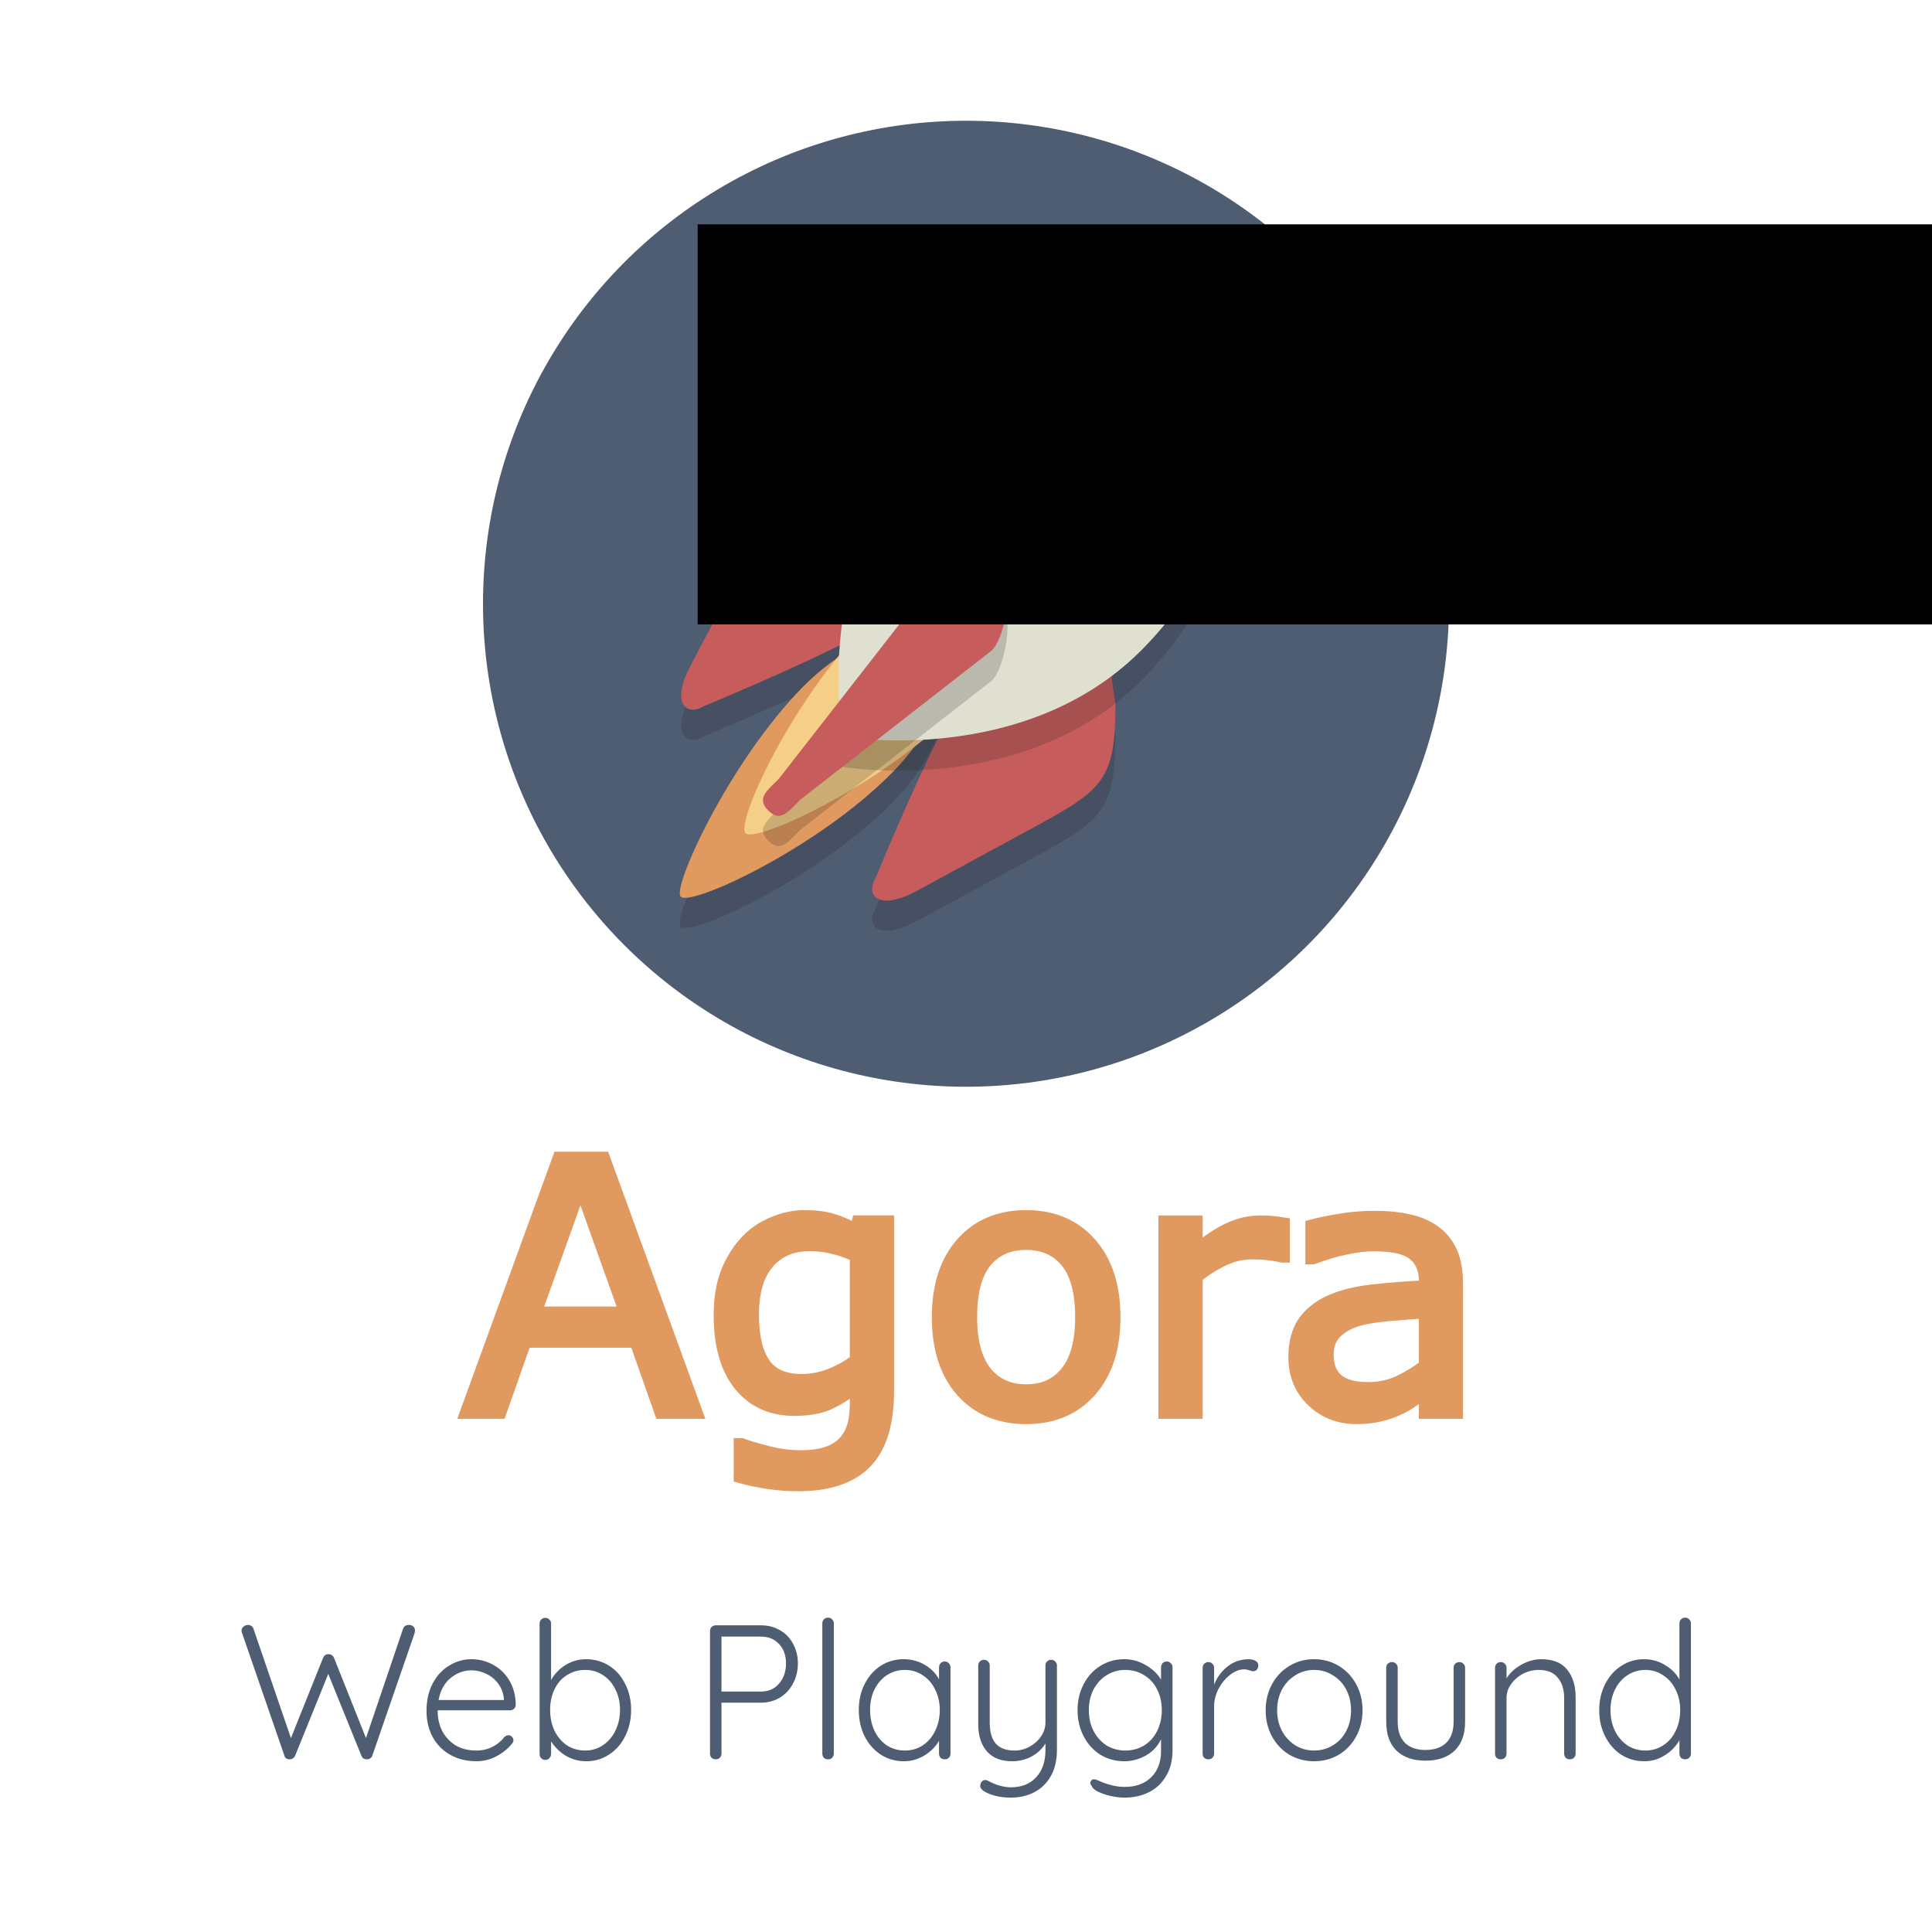 <svg xmlns="http://www.w3.org/2000/svg" width="400" height="400" viewBox="0 0 400 400" id="svg2">
  <g id="layer1" transform="translate(0 -652.362)">
    <g id="g166">
      <g transform="translate(100 677.362) scale(3.125)" id="g3413">
        <g id="Layer_1">
          <g id="g3341">
            <circle class="st0" cx="32" cy="32" r="32" id="circle3343" fill="#4f5d73"/>
          </g>
          <g class="st1" id="g3345" opacity=".2">
            <path class="st2" d="M32.1 39.7C30.5 41.2 26 52.2 26 52.2c-.7 1.2.3 2.1 2.6.9l8.1-4.4c4.4-2.4 5.2-3.1 5.2-8l-.8-5.9c-.3-2-1.8-2.4-3.3-.8l-5.7 5.7z" id="path3347" fill="#231f20"/>
          </g>
          <g class="st1" id="g3349" opacity=".2">
            <path class="st2" d="M27.1 34.7c-1.6 1.6-12.5 6.1-12.5 6.1-1.2.7-2.1-.3-.9-2.6L18 30c2.4-4.4 3.1-5.2 8-5.2l5.9.8c2 .3 2.4 1.8.8 3.3l-5.6 5.8z" id="path3351" fill="#231f20"/>
          </g>
          <g id="g3353">
            <path class="st3" d="M32.1 37.7C30.5 39.2 26 50.2 26 50.2c-.7 1.2.3 2.1 2.6.9l8.1-4.4c4.4-2.4 5.2-3.1 5.2-8l-.8-5.9c-.3-2-1.8-2.4-3.3-.8l-5.7 5.7z" id="path3355" fill="#c75c5c"/>
          </g>
          <g id="g3357">
            <path class="st3" d="M27.1 32.7c-1.6 1.6-12.5 6.1-12.5 6.1-1.2.7-2.1-.3-.9-2.6L18 28c2.4-4.4 3.1-5.2 8-5.2l5.9.8c2 .3 2.4 1.8.8 3.3l-5.6 5.8z" id="path3359" fill="#c75c5c"/>
          </g>
          <g class="st1" id="g3361" opacity=".2">
            <path class="st2" d="M21.2 39.5c5.1-5.1 9.3-3.5 9.3-3.5s1.5 4.3-3.5 9.3c-5 5-13.3 8.8-13.9 8.1-.6-.5 3.1-8.8 8.1-13.9z" id="path3363" fill="#231f20"/>
          </g>
          <g id="g3365">
            <path d="M21.2 37.5c5.1-5.1 9.3-3.5 9.3-3.5s1.5 4.3-3.5 9.3c-5 5-13.3 8.8-13.9 8.1-.6-.5 3.1-8.8 8.1-13.9z" id="path3367" fill="#e0995e"/>
          </g>
          <g id="g3369">
            <path d="M25.5 33.3c5.1-5.1 9.3-3.5 9.3-3.5s1.5 4.3-3.5 9.3c-5 5-13.3 8.8-13.9 8.1-.7-.6 3-8.8 8.1-13.9z" id="path3371" fill="#f5cf87"/>
          </g>
          <g class="st1" id="g3373" opacity=".2">
            <path class="st2" d="M43.6 37.1c-7.8 7.8-19.8 5.7-19.8 5.7s-2.1-12 5.7-19.8c7.8-7.8 19.6-8.6 21.2-7.1 1.5 1.5.7 13.4-7.1 21.2z" id="path3375" fill="#231f20"/>
          </g>
          <g id="g3377">
            <path d="M43.6 35.1c-7.8 7.8-19.8 5.7-19.8 5.7s-2.1-12 5.7-19.8c7.8-7.8 19.6-8.6 21.2-7.1 1.5 1.5.7 13.4-7.1 21.2z" id="path3379" fill="#e0e0d1"/>
          </g>
          <g class="st1" id="g3381" opacity=".2">
            <path class="st2" d="M21 47c-.8.8-1.3 1.5-2.1.7s-.1-1.3.7-2.1l9.9-12.7c.8-.8 4.2-1.5 4.9-.7.8.8.1 4.2-.7 4.9L21 47z" id="path3383" fill="#231f20"/>
          </g>
          <g id="g3385">
            <path class="st3" d="M21 45c-.8.8-1.3 1.5-2.1.7s-.1-1.3.7-2.1l9.9-12.7c.8-.8 4.2-1.5 4.9-.7.8.8.1 4.2-.7 4.9L21 45z" id="path3387" fill="#c75c5c"/>
          </g>
          <g class="st1" id="g3389" opacity=".2">
            <circle class="st2" cx="39.6" cy="27.1" r="4" id="circle3391" fill="#231f20"/>
          </g>
          <g class="st1" id="g3393" opacity=".2">
            <circle class="st2" cx="45.3" cy="21.5" r="2" id="circle3395" fill="#231f20"/>
          </g>
          <g id="g3397">
            <circle class="st0" cx="39.6" cy="25.1" r="4" id="circle3399" fill="#4f5d73"/>
          </g>
          <g id="g3401">
            <circle class="st0" cx="45.3" cy="19.5" r="2" id="circle3403" fill="#4f5d73"/>
          </g>
        </g>
      </g>
      <flowRoot style="line-height:.01%" id="flowRoot3457" xml:space="preserve" font-style="normal" font-weight="400" font-family="sans-serif" letter-spacing="0" word-spacing="0" fill="#000" fill-opacity="1" stroke="none" stroke-width="1" stroke-linecap="butt" stroke-linejoin="miter" stroke-opacity="1">
        <flowRegion id="flowRegion3459">
          <path id="rect3461" d="M144.452 698.809h506.086v82.833H144.452z"/>
        </flowRegion>
        <flowPara style="line-height:1.25;-inkscape-font-specification:Quicksand" id="flowPara3463" font-style="normal" font-variant="normal" font-weight="400" font-stretch="normal" font-size="90" font-family="Quicksand">
          Agora
        </flowPara>
      </flowRoot>
      <g id="g97" font-weight="400" font-size="90" font-family="Quicksand" letter-spacing="0" word-spacing="0" text-anchor="middle" fill="#e0995e" stroke="#e0995e" stroke-width="2.5">
        <path id="path3956" style="line-height:125%;-inkscape-font-specification:'Quicksand, Normal';text-align:center" d="M144.253 944.86h-7.481l-5.177-14.714h-22.834l-5.177 14.714h-7.127l19.217-52.794h9.36zm-14.821-20.742l-9.254-25.918-9.289 25.918z"/>
        <path id="path3958" style="line-height:125%;-inkscape-font-specification:'Quicksand, Normal';text-align:center" d="M183.858 940.357q0 10.07-4.574 14.785-4.574 4.716-14.076 4.716-3.156 0-6.169-.461-2.978-.425-5.886-1.241v-6.808h.355q1.631.638 5.177 1.56 3.546.957 7.091.957 3.404 0 5.638-.815 2.234-.816 3.475-2.269 1.241-1.383 1.773-3.333.532-1.95.532-4.361v-3.617q-3.014 2.411-5.779 3.617-2.73 1.17-6.985 1.17-7.091 0-11.275-5.106-4.148-5.141-4.148-14.466 0-5.106 1.418-8.793 1.454-3.723 3.936-6.418 2.305-2.517 5.602-3.9 3.297-1.418 6.559-1.418 3.439 0 5.744.709 2.34.674 4.928 2.092l.425-1.702h6.24zm-6.666-6.382v-21.593q-2.659-1.206-4.964-1.702-2.269-.532-4.538-.532-5.496 0-8.651 3.687-3.156 3.687-3.156 10.708 0 6.666 2.34 10.105 2.34 3.439 7.765 3.439 2.907 0 5.815-1.099 2.943-1.135 5.389-3.014z"/>
        <path id="path3960" style="line-height:125%;-inkscape-font-specification:'Quicksand, Normal';text-align:center" d="M230.731 925.075q0 9.68-4.964 15.282-4.964 5.602-13.296 5.602-8.403 0-13.367-5.602-4.928-5.602-4.928-15.282 0-9.68 4.928-15.282 4.964-5.638 13.367-5.638 8.332 0 13.296 5.638 4.964 5.602 4.964 15.282zm-6.878 0q0-7.694-3.014-11.417-3.014-3.758-8.368-3.758-5.425 0-8.439 3.758-2.978 3.723-2.978 11.417 0 7.446 3.014 11.31 3.014 3.829 8.403 3.829 5.318 0 8.332-3.794 3.049-3.829 3.049-11.346z"/>
        <path id="path3962" style="line-height:125%;-inkscape-font-specification:'Quicksand, Normal';text-align:center" d="M265.797 912.524h-.355q-1.489-.355-2.907-.496-1.383-.177-3.297-.177-3.085 0-5.957 1.383-2.872 1.347-5.531 3.51v28.117h-6.666v-39.604h6.666v5.85q3.971-3.191 6.985-4.503 3.049-1.347 6.205-1.347 1.737 0 2.517.106.78.071 2.34.319z"/>
        <path id="path3964" style="line-height:125%;-inkscape-font-specification:'Quicksand, Normal';text-align:center" d="M301.643 944.86h-6.63v-4.219q-.886.603-2.411 1.702-1.489 1.064-2.907 1.702-1.666.815-3.829 1.347-2.163.567-5.07.567-5.354 0-9.077-3.546-3.723-3.546-3.723-9.041 0-4.503 1.915-7.268 1.95-2.801 5.531-4.397 3.617-1.596 8.687-2.163 5.07-.567 10.885-.851v-1.028q0-2.269-.815-3.758-.78-1.489-2.269-2.34-1.418-.815-3.404-1.099-1.986-.284-4.148-.284-2.624 0-5.85.709-3.227.674-6.666 1.986h-.355v-6.772q1.95-.532 5.638-1.17t7.269-.638q4.184 0 7.269.709 3.12.674 5.389 2.34 2.234 1.631 3.404 4.219 1.17 2.588 1.17 6.418zm-6.63-9.75V924.082q-3.049.177-7.198.532-4.113.355-6.524 1.028-2.872.815-4.645 2.553-1.773 1.702-1.773 4.716 0 3.404 2.056 5.141 2.056 1.702 6.276 1.702 3.51 0 6.418-1.347 2.907-1.383 5.389-3.297z"/>
      </g>
      <g id="flowRoot4283" style="line-height:.01%" transform="translate(26.794 465.432) scale(.991)" aria-label="Web Playground" font-weight="400" font-family="Quicksand" letter-spacing="0" word-spacing="0" font-size="40" fill="#4f5d73">
        <path id="path65" style="line-height:1.25;-inkscape-font-specification:Quicksand" d="M58.383 528.107q.56 0 .92.32t.36.88l-.08.52-8.84 25.6q-.12.36-.44.56-.28.2-.64.2-.92 0-1.2-.76l-6.92-17.08-6.92 17.08q-.36.76-1.2.76-.36 0-.68-.2-.28-.2-.36-.56l-8.84-25.6q-.12-.24-.12-.48 0-.56.4-.88.44-.36.92-.36.4 0 .72.2.32.2.44.56l7.84 22.88 6.72-16.76q.36-.8 1.12-.76.4-.04.68.2.32.2.48.56l6.68 16.76 7.76-22.88q.32-.76 1.2-.76z"/>
        <path id="path67" style="line-height:1.25;-inkscape-font-specification:Quicksand" d="M80.71 544.788q0 .48-.36.84-.36.32-.84.32h-15.12q0 2.4.96 4.32 1 1.88 2.8 3 1.84 1.08 4.32 1.08 1.92 0 3.44-.8t2.44-2.04q.44-.36.84-.36.4 0 .72.32.32.32.32.72 0 .44-.4.84-1.28 1.56-3.24 2.56-1.92 1-4.08 1-3.08 0-5.44-1.32-2.36-1.32-3.68-3.68-1.32-2.4-1.32-5.52 0-3.28 1.28-5.72 1.32-2.48 3.48-3.76 2.16-1.32 4.6-1.32 2.4 0 4.48 1.12 2.12 1.12 3.44 3.28 1.32 2.16 1.36 5.12zm-9.28-7.2q-2.32 0-4.32 1.6-1.96 1.6-2.52 4.6h13.64v-.32q-.2-1.8-1.2-3.12-1-1.36-2.52-2.04-1.48-.72-3.08-.72z"/>
        <path id="path69" style="line-height:1.25;-inkscape-font-specification:Quicksand" d="M95.415 535.268q2.64 0 4.8 1.36 2.16 1.36 3.36 3.8 1.24 2.4 1.24 5.44 0 3-1.24 5.48-1.2 2.44-3.36 3.84-2.12 1.4-4.76 1.4-2.28 0-4.24-1.12-1.92-1.16-3.12-3.04v2.64q0 .52-.36.88-.32.36-.84.36t-.88-.36q-.32-.36-.32-.88v-27.24q0-.52.32-.84.36-.36.88-.36t.84.36q.36.32.36.84v11.8q1.08-1.96 3.04-3.16 1.96-1.2 4.28-1.2zm-.2 19.08q2.08 0 3.72-1.12 1.68-1.12 2.6-3.04.96-1.96.96-4.32 0-2.4-.96-4.28-.92-1.92-2.6-3-1.64-1.08-3.72-1.08-2.12 0-3.8 1.08-1.68 1.04-2.6 2.96-.92 1.92-.92 4.32 0 2.4.92 4.36.96 1.92 2.6 3.04 1.68 1.08 3.8 1.08z"/>
        <path id="path71" style="line-height:1.25;-inkscape-font-specification:Quicksand" d="M131.975 528.188q2.2 0 3.96 1.04 1.76 1 2.72 2.84 1 1.8 1 4.08 0 2.28-1 4.16-.96 1.88-2.72 2.96-1.76 1.08-3.96 1.08h-8.28v10.64q0 .52-.36.88-.32.32-.84.32t-.88-.32q-.32-.36-.32-.88v-25.6q0-.52.32-.84.36-.36.88-.36zm0 13.84q2.32 0 3.76-1.68t1.44-4.2q0-2.48-1.44-4.04t-3.76-1.56h-8.28v11.48z"/>
        <path id="path73" style="line-height:1.25;-inkscape-font-specification:Quicksand" d="M147.163 554.987q0 .52-.36.88-.32.32-.84.32t-.88-.32q-.32-.36-.32-.88v-27.2q0-.52.32-.84.36-.36.88-.36t.84.36q.36.32.36.84z"/>
        <path id="path75" style="line-height:1.25;-inkscape-font-specification:Quicksand" d="M170.342 535.747q.52 0 .84.36.36.36.36.88v18q0 .52-.36.88-.32.32-.84.32t-.88-.32q-.32-.36-.32-.88v-2.68q-1 1.8-3 3.04t-4.36 1.24q-2.68 0-4.84-1.4-2.12-1.4-3.36-3.84-1.2-2.44-1.2-5.48 0-3.04 1.24-5.44 1.24-2.44 3.36-3.8 2.16-1.36 4.76-1.36 2.4 0 4.4 1.16 2 1.16 3 3.04v-2.48q0-.52.32-.88.36-.36.88-.36zm-8.32 18.6q2.08 0 3.72-1.08 1.68-1.12 2.6-3.04.96-1.96.96-4.36 0-2.32-.96-4.24-.92-1.92-2.6-3-1.64-1.12-3.72-1.12t-3.76 1.08q-1.64 1.08-2.6 3-.92 1.88-.92 4.28 0 2.4.92 4.36.92 1.92 2.56 3.04 1.68 1.08 3.8 1.08z"/>
        <path id="path77" style="line-height:1.25;-inkscape-font-specification:Quicksand" d="M192.576 535.388q.52 0 .84.36.36.32.36.84v17.64q0 3.16-1.24 5.4t-3.44 3.4q-2.2 1.16-4.96 1.16-1.68 0-3.16-.36-1.44-.36-2.4-.96-.84-.52-.84-1.16 0-.08.08-.4.12-.4.4-.6.28-.2.6-.2.24 0 .48.12 2.56 1.4 4.88 1.4 3.32 0 5.24-2.08 1.96-2.08 1.96-5.68v-1.4q-1 1.68-2.88 2.72-1.88 1-4.08 1-3.48 0-5.28-2.08-1.8-2.08-1.8-5.64v-12.28q0-.52.32-.84.36-.36.88-.36t.84.36q.36.32.36.84v11.92q0 2.88 1.24 4.36 1.28 1.48 3.96 1.48 1.64 0 3.12-.8 1.52-.84 2.4-2.16.92-1.36.92-2.88v-11.92q0-.52.32-.84.36-.36.88-.36z"/>
        <path id="path79" style="line-height:1.25;-inkscape-font-specification:Quicksand" d="M216.725 535.747q.52 0 .84.36.36.32.36.88v17.32q0 3.12-1.32 5.32-1.28 2.24-3.56 3.4-2.24 1.16-5.16 1.16-1.4 0-2.96-.36-1.52-.36-2.64-.92-1.08-.56-1.24-1.16-.28-.28-.28-.64 0-.4.36-.64.16-.12.4-.12.24 0 .92.28l.84.36q2.48.96 4.64.96 3.56 0 5.56-2.04 2.04-2 2.04-5.44v-2.48q-1 2.16-3.16 3.4-2.16 1.2-4.52 1.2-2.76 0-5-1.36-2.2-1.4-3.48-3.84-1.28-2.44-1.28-5.48 0-3 1.28-5.44 1.28-2.44 3.48-3.8 2.24-1.4 4.96-1.4 2.52 0 4.6 1.28 2.12 1.24 3.12 3v-2.56q0-.52.32-.88.36-.36.88-.36zm-8.68 18.6q2.2 0 3.92-1.04 1.76-1.08 2.72-3 1-1.96 1-4.4 0-2.44-1-4.36-.96-1.92-2.72-2.96-1.72-1.08-3.92-1.08-2.16 0-3.92 1.12-1.72 1.08-2.72 3-.96 1.92-.96 4.28 0 2.4.96 4.32 1 1.92 2.72 3.04 1.76 1.08 3.92 1.08z"/>
        <path id="path81" style="line-height:1.25;-inkscape-font-specification:Quicksand" d="M233.771 535.268q.8 0 1.44.32.64.32.64.96 0 .56-.32.92-.32.32-.76.32-.2 0-.8-.2-.56-.2-1.08-.2-1.48 0-2.96 1.16-1.44 1.12-2.4 2.92-.92 1.8-.92 3.64v9.88q0 .52-.36.88-.32.32-.84.32t-.88-.32q-.32-.36-.32-.88v-17.92q0-.52.32-.84.36-.36.88-.36t.84.36q.36.32.36.84v3.52q.92-2.28 2.76-3.76 1.88-1.52 4.4-1.56z"/>
        <path id="path83" style="line-height:1.25;-inkscape-font-specification:Quicksand" d="M257.622 545.947q0 3-1.32 5.44-1.32 2.44-3.64 3.84-2.32 1.36-5.16 1.36-2.84 0-5.16-1.36-2.32-1.4-3.64-3.84-1.32-2.44-1.32-5.44 0-3 1.32-5.44 1.32-2.44 3.64-3.84 2.32-1.4 5.16-1.4 2.84 0 5.16 1.4 2.32 1.4 3.64 3.84 1.32 2.44 1.32 5.44zm-2.4 0q0-2.4-1-4.32-1-1.92-2.8-3-1.76-1.12-3.92-1.12t-3.92 1.12q-1.76 1.08-2.8 3-1 1.92-1 4.32 0 2.36 1 4.28 1.04 1.92 2.8 3.04 1.76 1.08 3.92 1.08t3.92-1.08q1.8-1.08 2.8-3 1-1.92 1-4.32z"/>
        <path id="path85" style="line-height:1.25;-inkscape-font-specification:Quicksand" d="M277.85 535.867q.52 0 .84.36.36.32.36.84v11.28q0 3.92-2.2 6.04-2.2 2.08-6.08 2.08-3.84 0-6.04-2.08-2.16-2.12-2.16-6.04v-11.28q0-.52.32-.84.36-.36.88-.36t.84.36q.36.32.36.84v11.28q0 2.88 1.52 4.4 1.52 1.48 4.28 1.48 2.8 0 4.32-1.48 1.56-1.52 1.56-4.4v-11.28q0-.52.32-.84.36-.36.88-.36z"/>
        <path id="path87" style="line-height:1.25;-inkscape-font-specification:Quicksand" d="M294.945 535.268q3.72 0 5.44 2.2 1.76 2.16 1.76 5.76v11.76q0 .52-.36.88-.36.32-.84.32-.52 0-.88-.32-.32-.36-.32-.88v-11.64q0-2.6-1.32-4.2-1.28-1.64-4-1.64-1.72 0-3.28.8-1.52.8-2.48 2.16-.96 1.32-.96 2.88v11.64q0 .52-.36.88-.32.32-.84.32t-.88-.32q-.32-.36-.32-.88v-17.92q0-.52.32-.84.36-.36.88-.36t.84.36q.36.32.36.84v2.2q1.08-1.72 3.08-2.84 2.04-1.16 4.16-1.16z"/>
        <path id="path89" style="line-height:1.25;-inkscape-font-specification:Quicksand" d="M325.03 526.587q.52 0 .84.36.36.32.36.84v27.2q0 .52-.36.88-.32.32-.84.32t-.88-.32q-.32-.36-.32-.88v-2.8q-1 1.84-3 3.12-1.96 1.28-4.36 1.28-2.64 0-4.8-1.36-2.12-1.4-3.36-3.84-1.24-2.44-1.24-5.48 0-3 1.24-5.44 1.24-2.44 3.36-3.8 2.16-1.4 4.76-1.4 2.36 0 4.36 1.2 2 1.16 3.04 3.04v-11.72q0-.52.32-.84.36-.36.88-.36zm-8.32 27.76q2.08 0 3.72-1.08 1.68-1.08 2.6-3 .96-1.96.96-4.36 0-2.36-.96-4.28-.92-1.92-2.6-3-1.64-1.12-3.72-1.12t-3.76 1.12q-1.64 1.08-2.6 3-.92 1.92-.92 4.28 0 2.4.92 4.32.96 1.92 2.6 3.04 1.68 1.08 3.76 1.08z"/>
      </g>
    </g>
  </g>
  <style id="style3338">
    .st0{fill:#4f5d73}.st1{opacity:.2}.st2{fill:#231f20}.st3{fill:#c75c5c}
  </style>
</svg>